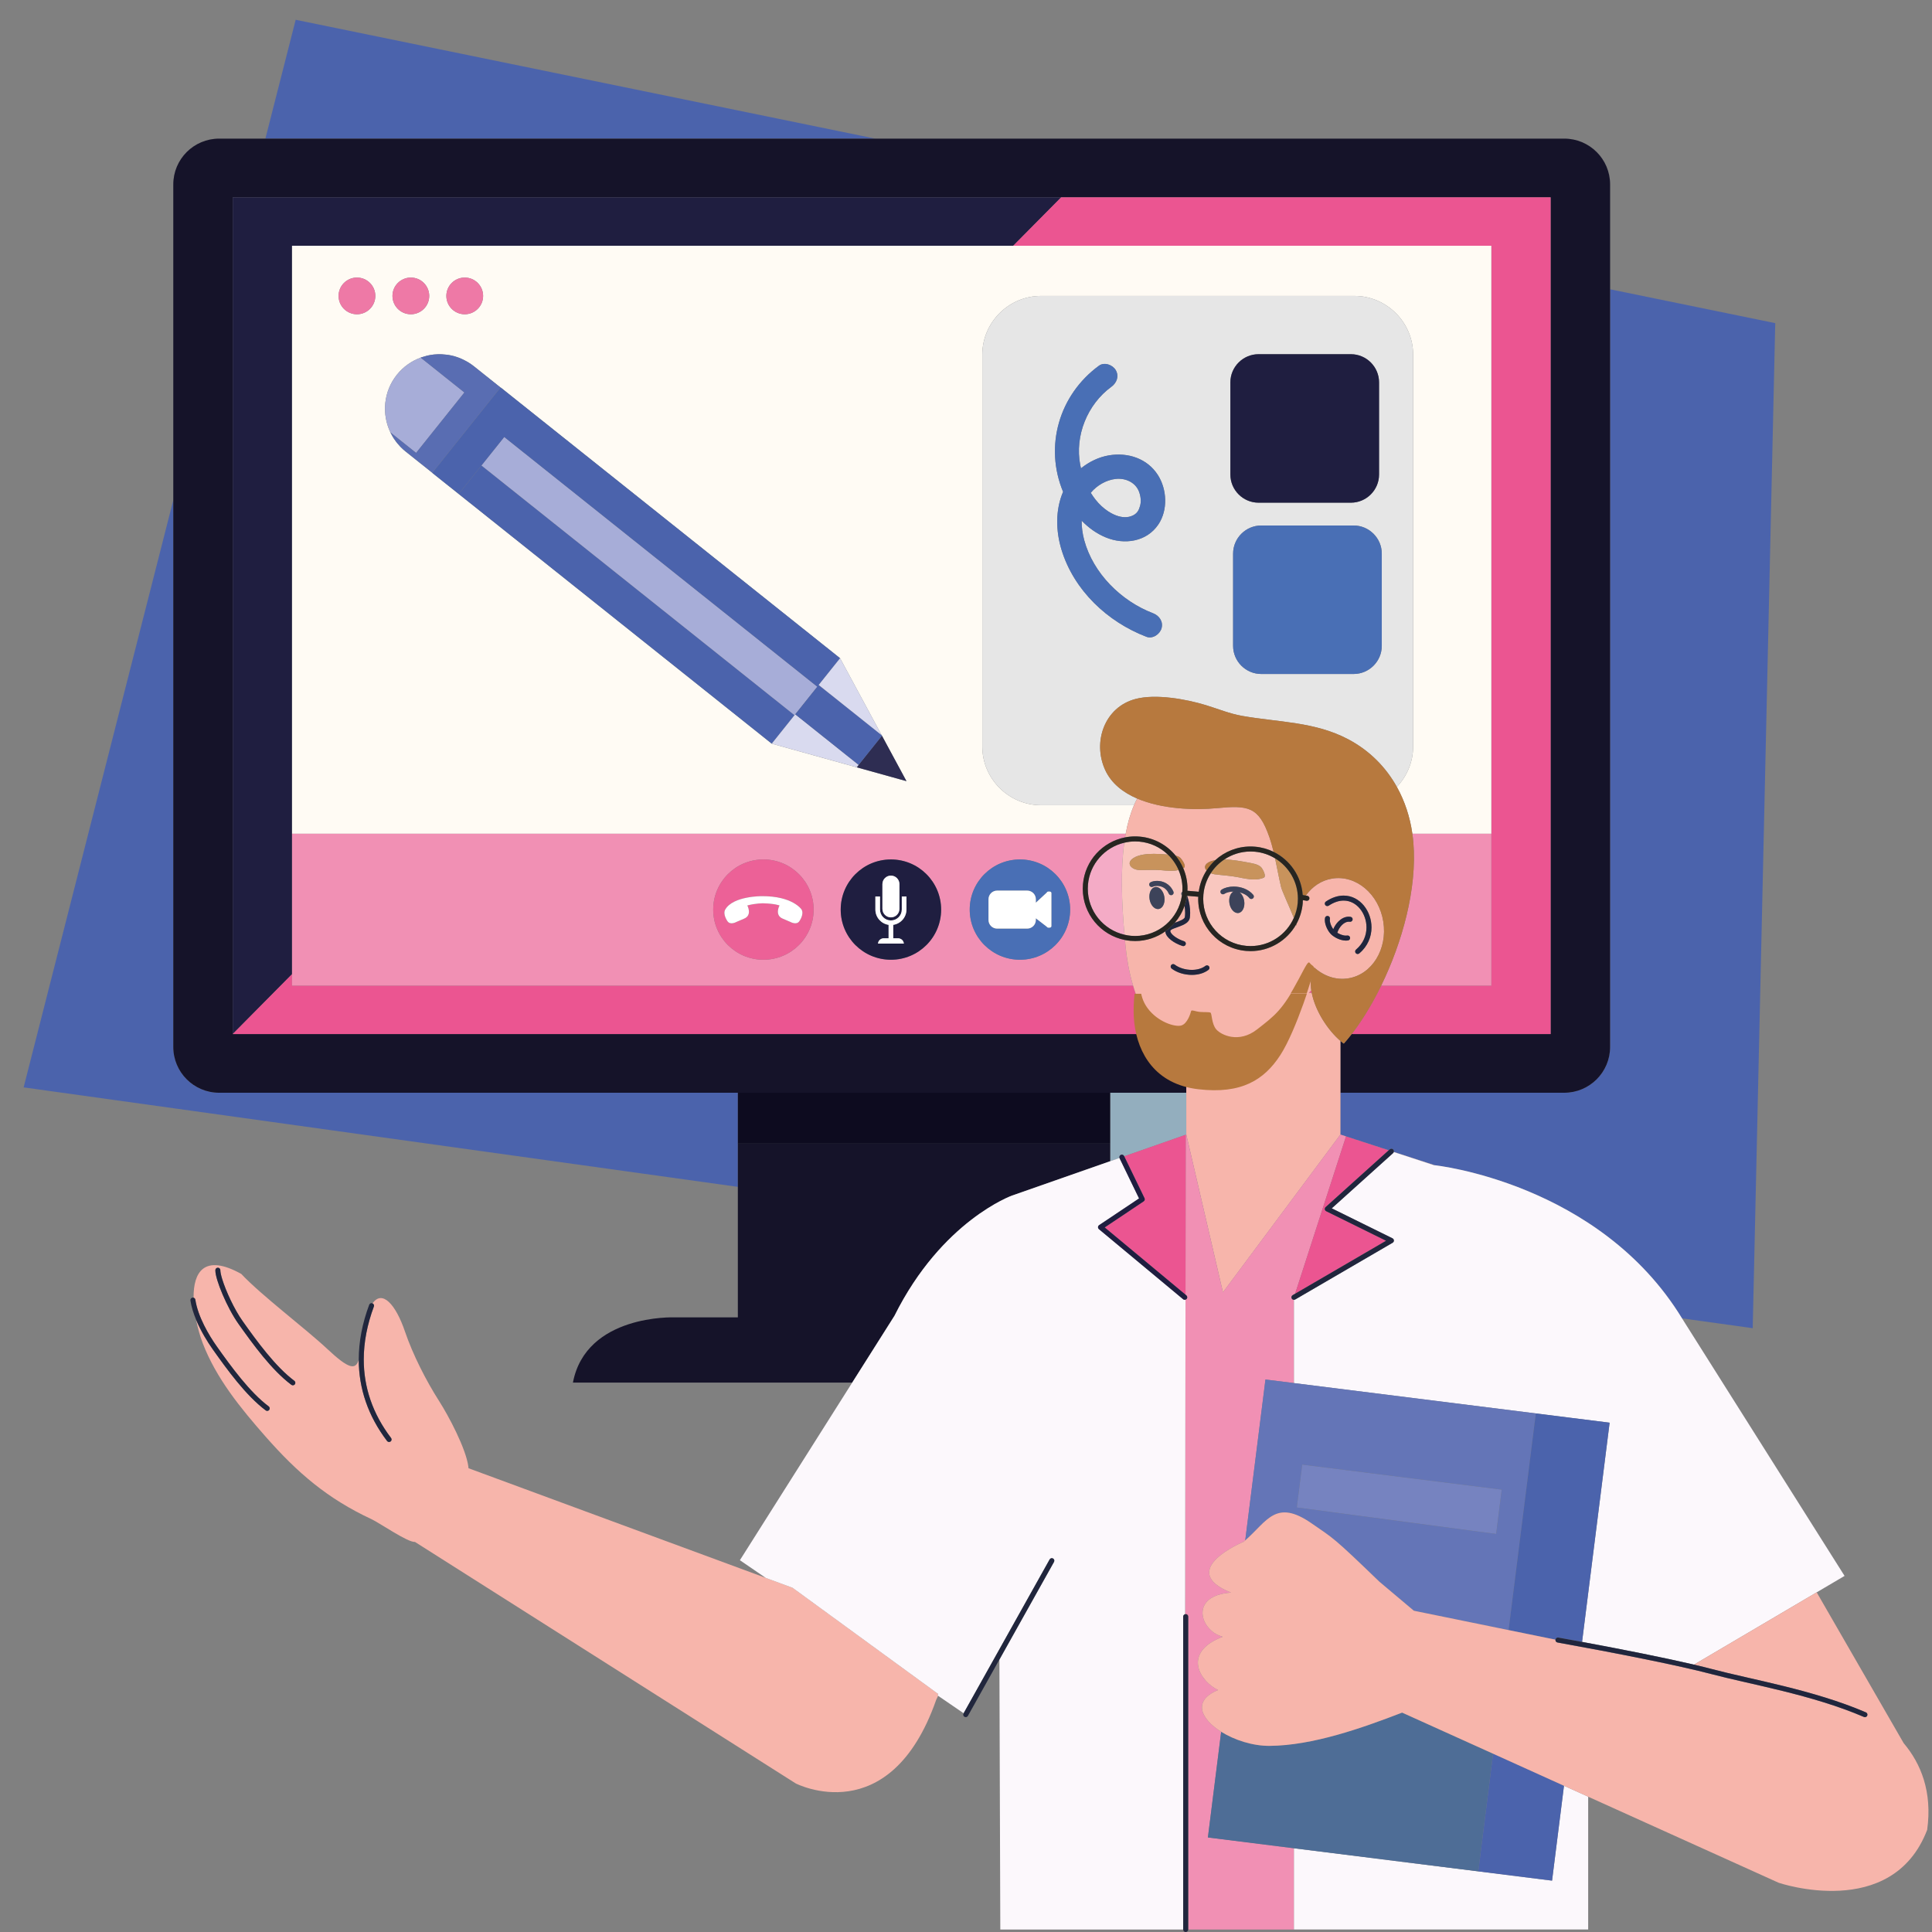 <?xml version="1.0" encoding="utf-8"?>
<!-- Generator: Adobe Illustrator 26.0.1, SVG Export Plug-In . SVG Version: 6.00 Build 0)  -->
<svg version="1.1" id="Capa_1" xmlns="http://www.w3.org/2000/svg" xmlns:xlink="http://www.w3.org/1999/xlink" x="0px" y="0px"
	 viewBox="0 0 1417.32 1417.32" style="enable-background:new 0 0 1417.32 1417.32;" xml:space="preserve">
<rect x="0" y="0" width="1417.32" height="1417.32" fill="#808080" stroke="none"/>
<style type="text/css">
	.st0{fill:#4B63AC;}
	.st1{fill:#93AEBE;}
	.st2{fill:#151329;}
	.st3{fill:#4C4386;}
	.st4{fill:#1F1E40;}
	.st5{fill:#0D0B1F;}
	.st6{fill:#EB5591;}
	.st7{fill:#FFFBF4;}
	.st8{fill:#F190B4;}
	.st9{fill:#EE79A6;}
	.st10{fill:#496FB5;}
	.st11{fill:#FFFFFF;}
	.st12{fill:#EC6197;}
	.st13{fill:#2E2D52;}
	.st14{fill:#00B1C3;}
	.st15{fill:#A7ADD8;}
	.st16{fill:#D9DAEF;}
	.st17{fill:#596DB2;}
	.st18{fill:#E6E6E6;}
	.st19{fill:#F7B5AB;}
	.st20{fill:#E6817A;}
	.st21{fill:#21263D;}
	.st22{fill:#B7793E;}
	.st23{fill:#F9C7BF;}
	.st24{fill:#C8935C;}
	.st25{fill:#3D435A;}
	.st26{fill:#F4ABC6;}
	.st27{fill:#272521;}
	.st28{fill:#FCF8FC;}
	.st29{fill:#4E6D96;}
	.st30{fill:#7683C0;}
	.st31{fill:#6475B7;}
	.st32{clip-path:url(#SVGID_00000127757522865159174250000005325469162816745095_);fill:#B7793E;}
	.st33{clip-path:url(#SVGID_00000049911408534120134890000001600248541850392477_);fill:#B7793E;}
</style>
<path class="st0" d="M1052.39,854.8l-29.93-9.74c0.16-0.59,0.06-1.23-0.37-1.72c-0.68-0.75-1.84-0.81-2.59-0.13l-0.72,0.65
	l-35.48-11.55v-30.68h164.22c18.58,0,33.65-15.04,33.65-33.61V212.22l121.15,24.84l-16.53,737.3l-51.88-7.22
	C1173.07,867.49,1052.39,854.8,1052.39,854.8z"/>
<path class="st1" d="M870.24,801.64v30.68l-45.51,15.94l-0.09-0.19c-0.44-0.91-1.54-1.29-2.45-0.86c-0.85,0.41-1.21,1.38-0.91,2.25
	l-6.85,2.4v-12.87v-37.35H870.24z"/>
<path class="st0" d="M160.77,801.64h380.53v37.35v31.69L17.34,797.7l109.78-430.83v401.16
	C127.12,786.59,142.18,801.64,160.77,801.64z"/>
<polygon class="st0" points="216.91,14.51 642.11,101.69 194.69,101.69 "/>
<path class="st2" d="M1147.52,801.64H983.3V763.6c0.83,0.72,1.67,1.38,2.49,1.98c1.93-2.15,3.87-4.51,5.81-7h0.01h145.92V144.75
	H778.49H170.75v613.83h681.1h0.12c4.93,4.27,10.67,7.59,17.49,9.4c0.26,0.07,0.52,0.12,0.78,0.18v20.8v12.68h-55.81v0H541.29v0
	H160.77c-18.59,0-33.65-15.04-33.65-33.61V366.87V135.3c0-18.56,15.06-33.61,33.65-33.61h33.93h447.42h505.41
	c18.58,0,33.65,15.04,33.65,33.61v76.92v555.81C1181.17,786.59,1166.1,801.64,1147.52,801.64z"/>
<path class="st3" d="M994.97,754.05c-0.31,0.43-0.62,0.87-0.93,1.29C994.35,754.92,994.66,754.48,994.97,754.05z"/>
<path class="st3" d="M1000.36,746.1c-0.31,0.48-0.62,0.95-0.93,1.43C999.74,747.06,1000.05,746.58,1000.36,746.1z"/>
<path class="st3" d="M997.69,750.16c-0.32,0.47-0.64,0.93-0.95,1.39C997.05,751.08,997.37,750.62,997.69,750.16z"/>
<polygon class="st4" points="214.24,180.29 214.24,611.63 214.24,714.65 170.75,758.58 170.75,144.75 778.49,144.75 743.3,180.29 
	"/>
<path class="st3" d="M991.61,758.58h-0.01c0.21-0.26,0.41-0.53,0.61-0.8C992,758.04,991.81,758.32,991.61,758.58z"/>
<path class="st3" d="M831.22,723.04c0.21,0.7,0.42,1.4,0.64,2.09c-0.22-0.7-0.47-1.39-0.68-2.09H831.22z"/>
<path class="st3" d="M846.9,753.53c0.69,0.79,1.39,1.57,2.12,2.31C848.29,755.1,847.59,754.33,846.9,753.53z"/>
<path class="st3" d="M1013.01,723.52c0.08-0.16,0.15-0.32,0.23-0.48h0.01C1013.17,723.2,1013.09,723.36,1013.01,723.52z"/>
<path class="st3" d="M836.28,736.66c-0.6-1.32-1.18-2.63-1.72-3.98C835.1,734.03,835.68,735.35,836.28,736.66z"/>
<path class="st3" d="M1003,741.88c-0.29,0.47-0.58,0.94-0.87,1.41C1002.42,742.82,1002.71,742.35,1003,741.88z"/>
<path class="st3" d="M839.33,742.74c-0.89-1.6-1.74-3.23-2.53-4.9C837.59,739.51,838.43,741.14,839.33,742.74z"/>
<path class="st3" d="M833.79,730.66c-0.41-1.09-0.82-2.17-1.19-3.27C832.97,728.49,833.38,729.57,833.79,730.66z"/>
<path class="st3" d="M842.21,747.42c-0.69-1.03-1.34-2.11-1.98-3.19C840.87,745.31,841.51,746.39,842.21,747.42z"/>
<path class="st3" d="M851.98,758.58h-0.12c-0.41-0.35-0.77-0.76-1.16-1.13C851.1,757.84,851.55,758.21,851.98,758.58z"/>
<path class="st3" d="M1005.6,737.49c-0.24,0.43-0.5,0.84-0.74,1.26C1005.1,738.32,1005.35,737.91,1005.6,737.49z"/>
<path class="st3" d="M845.43,751.81c-0.69-0.86-1.34-1.75-1.98-2.65C844.09,750.06,844.74,750.95,845.43,751.81z"/>
<path class="st3" d="M1011.36,726.8c-0.25,0.5-0.5,1-0.76,1.5C1010.86,727.8,1011.11,727.3,1011.36,726.8z"/>
<path class="st3" d="M961.94,726.56c-0.06,0.06-0.12,0.12-0.18,0.18c0.06-0.06,0.13-0.13,0.19-0.2c0.01,0.06,0.01,0.12,0.02,0.18
	C961.96,726.67,961.95,726.62,961.94,726.56z"/>
<path class="st2" d="M541.29,838.98h273.14v12.87l-71.97,25.21c0,0-51.46,18.36-86.26,88.18l-31.01,49.04H420.3
	c9.58-50.26,74.27-47.86,74.27-47.86h46.72v-95.74V838.98z"/>
<polygon class="st5" points="541.29,801.63 814.43,801.63 814.43,801.64 814.43,838.98 541.29,838.98 541.29,801.64 "/>
<path class="st6" d="M994.04,755.34c0.31-0.42,0.62-0.86,0.93-1.29c0.59-0.83,1.18-1.66,1.77-2.51c0.32-0.46,0.63-0.92,0.95-1.39
	c0.58-0.86,1.16-1.74,1.74-2.62c0.31-0.48,0.62-0.95,0.93-1.43c0.59-0.92,1.18-1.86,1.76-2.81c0.29-0.47,0.58-0.94,0.87-1.41
	c0.62-1.03,1.24-2.08,1.86-3.13c0.24-0.42,0.5-0.83,0.74-1.26c1.71-2.97,3.38-6.03,5.01-9.19c0.26-0.49,0.51-1,0.76-1.5
	c0.55-1.09,1.1-2.18,1.65-3.28c0.08-0.16,0.16-0.32,0.24-0.48h80.79V611.63V180.29H743.3l35.19-35.54h359.04v613.83H991.61
	c0.2-0.26,0.4-0.53,0.6-0.8C992.81,756.98,993.43,756.17,994.04,755.34z"/>
<path class="st6" d="M961.97,726.72c0.08,0.55,0.21,1.11,0.32,1.66h-2.16c0.54-0.55,1.09-1.1,1.63-1.64
	c0.06-0.06,0.12-0.12,0.18-0.18C961.95,726.62,961.96,726.67,961.97,726.72z"/>
<path class="st6" d="M214.24,723.04h616.95c0.21,0.7,0.45,1.39,0.68,2.09c0.24,0.76,0.47,1.51,0.73,2.26
	c0.37,1.1,0.78,2.18,1.19,3.27c0.26,0.67,0.49,1.35,0.77,2.03c0.54,1.35,1.13,2.66,1.72,3.98c0.18,0.39,0.33,0.79,0.51,1.17
	c0.79,1.67,1.64,3.31,2.53,4.9c0.28,0.51,0.61,0.99,0.9,1.49c0.64,1.08,1.29,2.16,1.98,3.19c0.4,0.6,0.83,1.16,1.24,1.74
	c0.64,0.9,1.29,1.79,1.98,2.65c0.47,0.59,0.98,1.15,1.47,1.72c0.69,0.79,1.39,1.57,2.12,2.31c0.54,0.55,1.1,1.08,1.66,1.6
	c0.39,0.37,0.76,0.77,1.16,1.13h-681.1l43.49-43.92V723.04z"/>
<polygon class="st7" points="369.91,320.57 369.91,320.57 353.2,341.46 "/>
<path class="st7" d="M1036.67,260.16c0-23.69-19.41-43.07-43.13-43.07H763.75c-23.72,0-43.13,19.38-43.13,43.07v287.48
	c0,23.69,19.41,43.08,43.13,43.08h68.15c-2.71,6.28-4.7,13.3-6.1,20.92H214.24V180.29H743.3h350.74v431.34h-57.93
	c-1.75-12.34-5.57-23.96-11.38-34.38c7.37-7.73,11.94-18.16,11.94-29.61V260.16z M261.86,203.62c-7.44,0-13.48,6.03-13.48,13.46
	c0,7.44,6.04,13.46,13.48,13.46c7.44,0,13.48-6.03,13.48-13.46C275.34,209.65,269.31,203.62,261.86,203.62z M301.4,203.62
	c-7.44,0-13.48,6.03-13.48,13.46c0,7.44,6.03,13.46,13.48,13.46c7.44,0,13.48-6.03,13.48-13.46
	C314.87,209.65,308.84,203.62,301.4,203.62z M340.93,203.62c-7.44,0-13.48,6.03-13.48,13.46c0,7.44,6.03,13.46,13.48,13.46
	c7.45,0,13.48-6.03,13.48-13.46C354.41,209.65,348.37,203.62,340.93,203.62z M646.99,539.72L646.99,539.72l-0.21-0.38l0,0
	l-30.49-56.46l-229.68-183.2L367.2,284.2l-0.05,0.06l-19.65-15.67c-1.29-1.03-2.63-1.93-4-2.77c-0.41-0.26-0.83-0.48-1.26-0.72
	c-1-0.57-2.02-1.1-3.06-1.57c-0.44-0.21-0.89-0.41-1.34-0.6c-1.27-0.53-2.56-0.99-3.87-1.38c-0.17-0.06-0.35-0.13-0.53-0.18
	c-1.49-0.42-2.99-0.73-4.5-0.98c-0.43-0.07-0.86-0.11-1.29-0.17c-1.13-0.14-2.25-0.24-3.38-0.29c-0.47-0.02-0.95-0.04-1.42-0.05
	c-1.27-0.01-2.53,0.04-3.8,0.15c-0.26,0.02-0.53,0.02-0.79,0.05c-1.52,0.16-3.02,0.42-4.51,0.75c-0.38,0.08-0.75,0.2-1.12,0.29
	c-1.13,0.28-2.24,0.62-3.35,0.99c-0.23,0.08-0.48,0.13-0.72,0.22l0.04,0.04c-6.63,2.43-12.71,6.61-17.44,12.53
	c-9.93,12.43-11.22,28.92-4.75,42.36l-0.08-0.07c0.12,0.25,0.28,0.49,0.41,0.74c0.39,0.76,0.8,1.51,1.24,2.25
	c0.28,0.47,0.56,0.95,0.86,1.41c0.48,0.74,0.99,1.46,1.52,2.17c0.32,0.43,0.63,0.86,0.97,1.28c0.61,0.76,1.27,1.48,1.94,2.19
	c0.32,0.33,0.61,0.68,0.93,1.01c1.03,1.02,2.11,2,3.27,2.93l19.65,15.67l25.01-31.28l-25.05,31.34l19.41,15.48l229.68,183.19
	l62.29,17.33l0,0l36.51,10.16L646.99,539.72z"/>
<polygon class="st7" points="353.2,341.46 336.5,362.35 353.2,341.46 "/>
<path class="st8" d="M214.24,723.04v-8.38V611.63H825.8c-0.16,0.89-0.33,1.78-0.48,2.68c-16.37,3.2-29.33,16.88-30.86,34.3
	c-0.1,1.13-0.15,2.26-0.15,3.38c0,18.3,13.04,34.04,30.94,37.58c0.13,1.41,0.26,2.82,0.4,4.23c0.87,8.89,2.57,19.17,5.57,29.23
	h-0.03H214.24z M560.05,630.5c-20.34,0-36.83,16.47-36.83,36.79c0,20.31,16.49,36.78,36.83,36.78c20.34,0,36.83-16.47,36.83-36.78
	C596.88,646.97,580.39,630.5,560.05,630.5z M653.58,630.5c-20.34,0-36.83,16.47-36.83,36.79c0,20.31,16.49,36.78,36.83,36.78
	c20.34,0,36.83-16.47,36.83-36.78C690.41,646.97,673.92,630.5,653.58,630.5z M748.23,630.5c-20.34,0-36.83,16.47-36.83,36.79
	c0,20.31,16.49,36.78,36.83,36.78c20.34,0,36.84-16.47,36.84-36.78C785.07,646.97,768.57,630.5,748.23,630.5z"/>
<path class="st8" d="M1094.04,723.04h-80.79h-0.01c15.43-31.66,26.41-70.99,23.61-104.95c-0.18-2.17-0.43-4.32-0.74-6.45h57.93
	V723.04z"/>
<path class="st9" d="M340.93,230.55c-7.44,0-13.48-6.03-13.48-13.46c0-7.43,6.03-13.46,13.48-13.46c7.45,0,13.48,6.03,13.48,13.46
	C354.41,224.52,348.37,230.55,340.93,230.55z"/>
<path class="st9" d="M301.4,230.55c-7.44,0-13.48-6.03-13.48-13.46c0-7.43,6.03-13.46,13.48-13.46c7.44,0,13.48,6.03,13.48,13.46
	C314.87,224.52,308.84,230.55,301.4,230.55z"/>
<path class="st9" d="M261.86,230.55c-7.44,0-13.48-6.03-13.48-13.46c0-7.43,6.04-13.46,13.48-13.46c7.44,0,13.48,6.03,13.48,13.46
	C275.34,224.52,269.31,230.55,261.86,230.55z"/>
<g>
	<path class="st10" d="M748.23,704.07c20.34,0,36.83-16.47,36.83-36.78c0-20.32-16.49-36.79-36.83-36.79
		c-20.34,0-36.84,16.47-36.84,36.79C711.4,687.6,727.89,704.07,748.23,704.07z M725.15,659.69c0-3.5,2.84-6.35,6.36-6.35h22.03
		c3.51,0,6.36,2.85,6.36,6.35v2.52l7.98-7.39c0.17-0.45,0.66-0.78,1.26-0.78h0.83c0.74,0,1.34,0.49,1.34,1.11v24.27
		c0,0.62-0.6,1.12-1.34,1.12h-0.83c-0.56,0-1.04-0.28-1.24-0.68l-8.01-6.17v1.21c0,3.5-2.85,6.35-6.36,6.35h-22.03
		c-3.52,0-6.36-2.85-6.36-6.35V659.69z"/>
	<path class="st11" d="M731.51,681.24h22.03c3.51,0,6.36-2.85,6.36-6.35v-1.21l8.01,6.17c0.2,0.4,0.68,0.68,1.24,0.68h0.83
		c0.74,0,1.34-0.5,1.34-1.12v-24.27c0-0.62-0.6-1.11-1.34-1.11h-0.83c-0.61,0-1.09,0.33-1.26,0.78l-7.98,7.39v-2.52
		c0-3.5-2.85-6.35-6.36-6.35h-22.03c-3.52,0-6.36,2.85-6.36,6.35v15.2C725.15,678.39,727.99,681.24,731.51,681.24z"/>
</g>
<path class="st4" d="M653.58,704.07c-20.34,0-36.83-16.47-36.83-36.78c0-20.32,16.49-36.79,36.83-36.79
	c20.34,0,36.83,16.47,36.83,36.79C690.41,687.6,673.92,704.07,653.58,704.07z M659.83,648.59c0-3.44-2.8-6.24-6.25-6.24
	c-3.45,0-6.24,2.8-6.24,6.24v18.15c0,3.45,2.8,6.24,6.24,6.24c3.45,0,6.25-2.79,6.25-6.24V648.59z M664.98,657.67h-3.41v9.59
	c0,4.4-3.58,7.98-7.99,7.98c-4.41,0-7.99-3.58-7.99-7.98v-9.59h-3.4v9.59c0,5.69,4.22,10.39,9.69,11.22v9.85h-3.91
	c0,0-3.44,0.23-3.89,3.89h19.02c-0.46-3.66-3.9-3.89-3.9-3.89h-3.91v-9.85c5.47-0.83,9.7-5.52,9.7-11.22V657.67z"/>
<path class="st11" d="M653.58,672.98c-3.45,0-6.24-2.79-6.24-6.24v-18.15c0-3.44,2.8-6.24,6.24-6.24c3.45,0,6.25,2.8,6.25,6.24
	v18.15C659.83,670.19,657.03,672.98,653.58,672.98z"/>
<path class="st11" d="M655.28,678.48v9.85h3.91c0,0,3.44,0.23,3.9,3.89h-19.02c0.45-3.66,3.89-3.89,3.89-3.89h3.91v-9.85
	c-5.48-0.83-9.69-5.53-9.69-11.22v-9.59h3.4v9.59c0,4.4,3.58,7.98,7.99,7.98c4.41,0,7.99-3.58,7.99-7.98v-9.59h3.41v9.59
	C664.98,672.96,660.75,677.64,655.28,678.48z"/>
<path class="st12" d="M560.05,704.07c-20.34,0-36.83-16.47-36.83-36.78c0-20.32,16.49-36.79,36.83-36.79
	c20.34,0,36.83,16.47,36.83,36.79C596.88,687.6,580.39,704.07,560.05,704.07z M587.97,667.11c0,0-6.55-9.83-29.03-9.68
	c0,0-20.99-0.23-26.81,9.68c-2.18,3.47,1.49,8.6,1.49,8.6c2.08,3.27,6.73,0.59,6.73,0.59l5.54-2.37c6.23-2.57,2.37-9.68,2.37-9.68
	c6.38-1.72,11.73-1.58,11.73-1.58c8.4,0.2,11.87,1.58,11.87,1.58s-3.86,7.12,2.37,9.68l5.54,2.37c0,0,4.65,2.68,6.72-0.59
	C586.48,675.71,590.14,670.58,587.97,667.11z"/>
<path class="st11" d="M579.76,676.3l-5.54-2.37c-6.23-2.57-2.37-9.68-2.37-9.68s-3.46-1.38-11.87-1.58c0,0-5.34-0.14-11.73,1.58
	c0,0,3.86,7.12-2.37,9.68l-5.54,2.37c0,0-4.65,2.68-6.73-0.59c0,0-3.66-5.13-1.49-8.6c5.81-9.9,26.81-9.68,26.81-9.68
	c22.48-0.15,29.03,9.68,29.03,9.68c2.18,3.47-1.49,8.6-1.49,8.6C584.4,678.97,579.76,676.3,579.76,676.3z"/>
<polygon class="st13" points="628.47,562.87 629.88,561.11 646.99,539.72 646.99,539.72 664.98,573.03 628.47,562.88 "/>
<path class="st14" d="M288.86,321.57c0.48,0.74,0.99,1.46,1.52,2.17C289.85,323.03,289.33,322.31,288.86,321.57z"/>
<path class="st14" d="M286.76,317.91c0.39,0.76,0.8,1.51,1.24,2.25C287.56,319.42,287.15,318.68,286.76,317.91z"/>
<path class="st14" d="M318.28,260.07c-1.52,0.16-3.02,0.42-4.51,0.75C315.26,260.49,316.77,260.23,318.28,260.07z"/>
<path class="st14" d="M312.65,261.11c-1.13,0.28-2.24,0.62-3.35,0.99C310.41,261.73,311.52,261.4,312.65,261.11z"/>
<path class="st14" d="M347.51,268.59c-1.29-1.03-2.63-1.93-4-2.77C344.89,266.66,346.22,267.56,347.51,268.59z"/>
<path class="st14" d="M322.87,259.87c-1.27-0.01-2.53,0.04-3.8,0.15C320.34,259.91,321.6,259.86,322.87,259.87z"/>
<path class="st14" d="M333.46,261.36c-1.49-0.42-2.99-0.73-4.5-0.98C330.47,260.63,331.97,260.94,333.46,261.36z"/>
<path class="st14" d="M342.26,265.1c-1-0.57-2.02-1.1-3.06-1.57C340.24,264,341.26,264.52,342.26,265.1z"/>
<path class="st14" d="M337.86,262.92c-1.27-0.53-2.56-0.99-3.87-1.38C335.3,261.93,336.59,262.39,337.86,262.92z"/>
<path class="st14" d="M327.67,260.21c-1.12-0.14-2.25-0.24-3.38-0.29C325.42,259.97,326.54,260.07,327.67,260.21z"/>
<path class="st14" d="M291.35,325.02c0.61,0.76,1.27,1.48,1.94,2.19C292.62,326.49,291.96,325.78,291.35,325.02z"/>
<path class="st14" d="M294.23,328.22c1.03,1.02,2.11,2,3.27,2.93C296.33,330.22,295.25,329.24,294.23,328.22z"/>
<g>
	<polygon class="st0" points="582.88,524.66 566.18,545.55 336.5,362.35 353.2,341.46 	"/>
	<g>
		<polygon class="st15" points="353.2,341.46 369.91,320.57 599.58,503.77 583.39,524.02 583.39,524.02 582.88,524.66 		"/>
		<polygon class="st16" points="583.39,524.02 629.88,561.11 628.47,562.87 566.18,545.55 582.88,524.66 		"/>
		<polygon class="st0" points="583.39,524.02 583.39,524.02 599.58,503.77 369.91,320.57 369.91,320.57 353.2,341.46 353.2,341.46 
			336.5,362.35 317.09,346.87 342.15,315.54 367.16,284.26 367.16,284.26 367.2,284.2 386.61,299.68 616.29,482.88 600.6,502.5 
			646.78,539.33 646.99,539.72 629.88,561.11 		"/>
		<polygon class="st16" points="616.29,482.88 646.78,539.34 646.78,539.33 600.6,502.5 		"/>
		<path class="st15" d="M305.25,332.25l-18.81-15.01c-6.47-13.43-5.19-29.93,4.75-42.36c4.73-5.92,10.81-10.09,17.44-12.53
			l32.06,25.57L305.25,332.25z"/>
		<path class="st17" d="M367.16,284.26l-25.01,31.28l-25.01,31.28l-19.65-15.67c-1.16-0.92-2.24-1.91-3.27-2.93
			c-0.33-0.33-0.62-0.68-0.93-1.01c-0.67-0.72-1.33-1.43-1.94-2.19c-0.34-0.41-0.64-0.85-0.97-1.28c-0.53-0.71-1.05-1.43-1.52-2.17
			c-0.3-0.46-0.58-0.94-0.86-1.41c-0.43-0.74-0.85-1.49-1.24-2.25c-0.13-0.25-0.28-0.49-0.41-0.74l0.08,0.07l18.81,15.01
			l35.43-44.32l-32.06-25.57l-0.04-0.04c0.24-0.09,0.49-0.13,0.72-0.22c1.1-0.38,2.22-0.71,3.35-0.99c0.37-0.1,0.74-0.21,1.12-0.29
			c1.49-0.33,3-0.59,4.51-0.75c0.26-0.03,0.53-0.03,0.79-0.05c1.26-0.11,2.53-0.16,3.8-0.15c0.47,0.01,0.95,0.03,1.42,0.05
			c1.13,0.05,2.26,0.15,3.38,0.29c0.43,0.06,0.86,0.1,1.29,0.17c1.51,0.24,3.01,0.56,4.5,0.98c0.18,0.05,0.35,0.12,0.53,0.18
			c1.31,0.39,2.6,0.85,3.87,1.38c0.45,0.19,0.89,0.4,1.34,0.6c1.04,0.48,2.06,1,3.06,1.57c0.42,0.24,0.84,0.46,1.26,0.72
			c1.37,0.84,2.71,1.75,4,2.77L367.16,284.26L367.16,284.26z"/>
	</g>
</g>
<path class="st18" d="M818.35,351.36c7.45-0.84,14.63,2.59,17.18,9.2c1.35,3.5,1.71,7.26,0.89,10.32c-0.89,3.34-2.06,5.63-5.22,7.21
	c-7.8,3.91-17.47-1.48-23.27-6.92c-3.02-2.83-5.58-6.11-7.74-9.65C804.72,356.01,811.6,352.11,818.35,351.36z"/>
<path class="st18" d="M763.75,590.71c-23.72,0-43.13-19.39-43.13-43.08V260.16c0-23.69,19.41-43.07,43.13-43.07h229.79
	c23.72,0,43.13,19.38,43.13,43.07v287.48c0,11.46-4.56,21.88-11.94,29.61c-8.05-14.45-19.93-26.57-35.56-34.87
	c-24.51-13.01-51.12-12.49-77.76-17.18c-9.55-1.68-17.73-5.16-26.89-7.95c-14.51-4.41-36.59-8.38-51.42-4.51
	c-22.85,5.94-31.76,31.56-22.35,52.11c4.51,9.85,13.13,16.53,23.47,20.96c-0.83,1.57-1.6,3.22-2.33,4.9H763.75z M904.61,473.8
	c0,11.35,9.29,20.63,20.66,20.63h67.75c11.36,0,20.66-9.28,20.66-20.63v-67.67c0-11.35-9.3-20.63-20.66-20.63h-67.75
	c-11.36,0-20.66,9.28-20.66,20.63V473.8z M902.61,348.14c0,11.35,9.3,20.63,20.66,20.63h67.75c11.36,0,20.66-9.29,20.66-20.63
	v-67.67c0-11.35-9.29-20.63-20.66-20.63h-67.75c-11.36,0-20.66,9.29-20.66,20.63V348.14z M841.07,467.17
	c4.56,1.74,9.86-1.94,11.05-6.27c1.38-5-1.75-9.31-6.28-11.04c-23.34-8.92-43.83-29.19-50.44-53.58c-1.25-4.59-1.94-9.48-1.89-14.32
	c4.98,5.16,10.84,9.43,17.6,12.24c13.59,5.65,30.01,3.38,38.66-9.44c7.12-10.56,6.39-25.81-0.38-36.35
	c-7.78-12.11-21.94-16.66-35.74-14.38c-7.45,1.23-14.62,4.68-20.62,9.52c-0.19-0.8-0.39-1.59-0.54-2.39
	c-4.18-21.43,5.2-44.53,22.8-57.39c3.93-2.87,5.89-7.73,3.22-12.28c-2.27-3.88-8.37-6.08-12.29-3.22
	c-29.22,21.35-40.23,59.07-26.33,92.52c-5.72,13.28-5.35,28.72-1.19,42.4C787.76,433.01,812.39,456.21,841.07,467.17z"/>
<polygon class="st19" points="1018.72,843.91 983.3,832.32 1018.78,843.86 "/>
<path class="st19" d="M1022.47,845.06l29.93,9.74c-0.03,0.03-0.06,0.08-0.1,0.11l-29.85-9.78
	C1022.46,845.11,1022.46,845.09,1022.47,845.06z"/>
<path class="st19" d="M870.24,788.96c15.63,0,46.33-11.01,71.71-36.66l2.84-9.32c-20.78,18.32-45.07,32.61-74.55,25.18
	c-0.26-0.06-0.52-0.11-0.78-0.18c-6.82-1.81-12.56-5.13-17.49-9.4c-0.43-0.37-0.87-0.74-1.29-1.13c-0.57-0.52-1.12-1.05-1.66-1.6
	c-0.73-0.74-1.44-1.52-2.12-2.31c-0.5-0.57-1-1.13-1.47-1.72c-0.69-0.86-1.34-1.75-1.98-2.65c-0.42-0.58-0.85-1.15-1.24-1.74
	c-0.69-1.03-1.34-2.11-1.98-3.19c-0.3-0.5-0.62-0.98-0.9-1.49c-0.89-1.6-1.74-3.23-2.53-4.9c-0.18-0.39-0.34-0.78-0.51-1.17
	c-0.6-1.32-1.18-2.63-1.72-3.98c-0.27-0.67-0.51-1.35-0.77-2.03c-0.41-1.09-0.82-2.17-1.19-3.27c-0.26-0.75-0.49-1.5-0.73-2.26
	c-0.22-0.69-0.43-1.39-0.64-2.09c-3-10.07-4.7-20.34-5.57-29.23c-0.14-1.42-0.26-2.82-0.4-4.23c1.36,0.27,2.73,0.48,4.14,0.6
	c1.13,0.1,2.27,0.15,3.39,0.15c8.17,0,15.81-2.62,22.11-7.07c0.06,1.23,0.52,2.33,1.21,3.34c0.73,1.06,1.71,2.03,2.86,2.95
	c2.3,1.83,5.31,3.41,8.57,4.45c0.97,0.31,2-0.22,2.31-1.19c0.31-0.97-0.22-2-1.19-2.3c-4.27-1.33-8.17-3.96-9.52-5.99
	c-0.46-0.66-0.61-1.19-0.6-1.46l0.12-0.44c0.1-0.16,0.3-0.37,0.7-0.63c0.93-0.58,2.91-1.28,4.98-2.01c2.08-0.76,4.29-1.58,6.04-2.89
	c1.15-0.86,2.21-2.07,2.47-3.72c0.16-1.07,0.26-2.36,0.26-3.81c0-3.38-0.6-7.75-2.18-12.41l8.16,0.71
	c-0.02,0.52-0.07,1.04-0.07,1.55c0,19.69,15.07,36.42,35.06,38.17c1.13,0.1,2.27,0.15,3.39,0.15c14.14,0,26.73-7.77,33.38-19.53
	c0.12,0.43,0.2,0.81,0.25,1.14c0-0.55,0.02-1.1,0.04-1.65c2.45-4.5,4.07-9.55,4.54-14.98l0,0c0.07-0.74,0.08-1.47,0.1-2.2
	c0.03-0.06,0.06-0.11,0.09-0.17l2.59,0.45c1,0.17,1.95-0.49,2.13-1.5c0.17-1-0.5-1.95-1.5-2.12l-1.11-0.2
	c4.66-6.57,11.4-11.21,19.41-12.48c17.44-2.77,34.19,11.38,37.41,31.6c3.22,20.22-8.32,38.86-25.76,41.63
	c-9.13,1.45-18.05-1.77-24.95-8.03c-0.33,0.99-0.65,1.97-1.04,3.02c-1.56,4.24-1.79,8.96-1.08,13.82c-0.06,0.07-0.13,0.13-0.19,0.2
	c-0.54,0.55-1.09,1.1-1.63,1.64h2.16c2.58,13.36,11.92,27.45,21.01,35.22v38.04v30.68l-86.17,115.73l-26.89-115.73v-30.68V788.96z
	 M886.9,708.89c-0.62-0.8-1.78-0.95-2.58-0.33c-2.52,1.97-6.18,2.96-10,2.95c-4.64,0.01-9.47-1.47-12.56-3.87
	c-0.8-0.62-1.96-0.47-2.57,0.33c-0.62,0.81-0.47,1.96,0.33,2.58c3.95,3.01,9.42,4.61,14.8,4.63c4.43-0.01,8.85-1.1,12.25-3.72
	C887.37,710.85,887.52,709.69,886.9,708.89z M951.11,680.31C951.11,680.3,951.11,680.3,951.11,680.31c0-0.03,0-0.05,0-0.06
	C951.11,680.26,951.12,680.29,951.11,680.31z M994.57,699.21c0.66,0.77,1.81,0.87,2.59,0.22c6.27-5.26,8.99-12.33,8.98-19.08
	c-0.01-5.97-2.08-11.73-5.66-16.08c-3.57-4.34-8.75-7.27-14.78-7.27c-4.11-0.01-8.53,1.36-13,4.35c-0.84,0.56-1.07,1.71-0.51,2.55
	c0.56,0.84,1.71,1.07,2.55,0.5c3.98-2.66,7.67-3.73,10.96-3.73c4.8,0.01,8.92,2.29,11.94,5.93c3.01,3.64,4.82,8.63,4.82,13.74
	c-0.01,5.8-2.27,11.7-7.68,16.27C994.01,697.27,993.91,698.43,994.57,699.21z M987.41,690.04c0.5,0,1-0.03,1.5-0.11
	c1-0.15,1.69-1.1,1.53-2.09c-0.15-1-1.09-1.69-2.1-1.53c-0.3,0.04-0.61,0.07-0.93,0.07c-1.98,0.04-4.5-0.96-6.35-2.08
	c0-0.01,0.01-0.03,0.02-0.04c0.55-1.94,1.79-4.08,3.35-5.63c1.57-1.57,3.37-2.49,5.02-2.48l0.73,0.06c1,0.16,1.94-0.52,2.11-1.52
	c0.16-1-0.52-1.94-1.53-2.1c-0.44-0.07-0.88-0.11-1.32-0.11c-2.99,0.01-5.6,1.54-7.62,3.56c-1.61,1.62-2.87,3.59-3.71,5.63
	c-0.5-0.68-0.98-1.48-1.38-2.34c-0.72-1.52-1.17-3.2-1.16-4.42l0.07-0.81c0.19-0.99-0.47-1.96-1.46-2.14
	c-1-0.19-1.96,0.47-2.15,1.46c-0.09,0.49-0.13,0.99-0.13,1.49c0.01,2.02,0.62,4.09,1.51,5.98c0.9,1.9,2.06,3.61,3.41,4.84
	C979.14,687.75,983.2,689.98,987.41,690.04z"/>
<path class="st20" d="M944.79,742.98l-2.84,9.32c-25.38,25.65-56.07,36.66-71.71,36.66v-20.8
	C899.72,775.59,924.02,761.3,944.79,742.98z"/>
<path class="st19" d="M869.21,672.8c-0.05,0.26-0.18,0.55-0.58,0.95c-0.39,0.39-1.04,0.82-1.83,1.22c-1.39,0.72-3.22,1.36-4.99,2
	c3.12-3.61,5.57-7.82,7.18-12.46c0.29,1.85,0.44,3.58,0.44,5.04C869.43,670.84,869.34,671.95,869.21,672.8z"/>
<path class="st19" d="M917.38,620.99c-9.84,0-18.95,3.75-25.82,10c-1.23,0.23-2.41,0.52-3.49,0.94c-4.69,1.84-4.87,4.59-2.93,6.66
	c-2.96,4.59-4.96,9.87-5.73,15.6l-8.33-0.73c0.02-0.51,0.07-1.04,0.07-1.55c0-5.31-1.13-10.39-3.13-15.04
	c0.17-0.09,0.35-0.16,0.52-0.26c2.08-1.3-1.82-6.62-2.81-7.45c-0.94-0.78-2.11-1.21-3.32-1.52c-6.33-7.7-15.6-12.97-26.31-13.91
	c-1.14-0.1-2.27-0.15-3.4-0.15c-2.51,0-4.97,0.25-7.36,0.72c0.15-0.9,0.31-1.79,0.48-2.68c1.4-7.62,3.39-14.64,6.1-20.92
	c0.73-1.68,1.49-3.33,2.33-4.9c18.32,7.86,42.11,8.61,58.44,7.05c22.87-2.2,30.69-1.22,38.46,21.05c1.28,3.66,2.29,7.32,3.18,11
	c-4.13-2.02-8.68-3.34-13.54-3.77C919.63,621.03,918.5,620.99,917.38,620.99z"/>
<path class="st21" d="M861.81,676.97c1.76-0.64,3.59-1.27,4.99-2c0.8-0.4,1.44-0.83,1.83-1.22c0.4-0.4,0.53-0.69,0.58-0.95
	c0.13-0.85,0.22-1.96,0.22-3.25c0-1.47-0.15-3.2-0.44-5.04c0.82-2.36,1.41-4.83,1.76-7.39l0.17,0.02c1.58,4.66,2.18,9.03,2.18,12.41
	c0,1.45-0.1,2.74-0.26,3.81c-0.26,1.66-1.32,2.86-2.47,3.72c-1.76,1.3-3.96,2.12-6.04,2.89c-2.07,0.73-4.04,1.42-4.98,2.01
	c-0.4,0.25-0.6,0.47-0.7,0.63l-0.12,0.44c-0.01,0.27,0.14,0.8,0.6,1.46c1.35,2.03,5.25,4.66,9.52,5.99c0.97,0.31,1.5,1.34,1.19,2.3
	c-0.31,0.97-1.35,1.5-2.31,1.19c-3.26-1.04-6.27-2.63-8.57-4.45c-1.15-0.91-2.12-1.89-2.86-2.95c-0.68-1-1.15-2.11-1.21-3.34
	C857.44,681.44,859.77,679.34,861.81,676.97z"/>
<path class="st22" d="M962.29,728.39c-0.11-0.55-0.24-1.11-0.32-1.66c-0.01-0.06-0.01-0.12-0.02-0.18
	c-0.71-4.86-0.48-9.59,1.08-13.82c0.39-1.05,0.71-2.03,1.04-3.02c6.91,6.26,15.83,9.47,24.95,8.03
	c17.44-2.77,28.98-21.41,25.76-41.63c-3.22-20.23-19.97-34.38-37.41-31.6c-8.01,1.27-14.75,5.9-19.41,12.48l-2.27-0.4
	c-0.98-13.76-9.31-25.75-21.38-31.66c-0.89-3.68-1.9-7.34-3.18-11c-7.77-22.27-15.59-23.24-38.46-21.05
	c-16.34,1.57-40.12,0.81-58.44-7.05c-10.34-4.44-18.95-11.11-23.47-20.96c-9.42-20.55-0.5-46.17,22.35-52.11
	c14.83-3.86,36.91,0.1,51.42,4.51c9.17,2.79,17.34,6.28,26.89,7.95c26.63,4.69,53.25,4.17,77.76,17.18
	c15.63,8.3,27.5,20.41,35.56,34.87c5.81,10.42,9.63,22.05,11.38,34.38c0.3,2.13,0.56,4.28,0.74,6.45
	c2.81,33.96-8.18,73.3-23.61,104.95c-0.08,0.16-0.15,0.32-0.23,0.48c-0.54,1.1-1.09,2.2-1.65,3.28c-0.25,0.5-0.5,1-0.76,1.5
	c-1.63,3.16-3.3,6.22-5.01,9.19c-0.24,0.43-0.5,0.84-0.74,1.26c-0.62,1.05-1.23,2.1-1.86,3.13c-0.29,0.47-0.58,0.94-0.87,1.41
	c-0.59,0.95-1.17,1.89-1.76,2.81c-0.31,0.48-0.62,0.95-0.93,1.43c-0.58,0.88-1.16,1.76-1.74,2.62c-0.32,0.47-0.64,0.93-0.95,1.39
	c-0.59,0.85-1.18,1.68-1.77,2.51c-0.31,0.43-0.62,0.87-0.93,1.29c-0.61,0.83-1.22,1.64-1.83,2.44c-0.21,0.26-0.41,0.53-0.61,0.8
	c-1.93,2.5-3.87,4.85-5.81,7c-0.82-0.6-1.65-1.26-2.49-1.98C974.21,755.83,964.87,741.75,962.29,728.39z"/>
<path class="st22" d="M951.11,680.31c0.01-0.01,0-0.05,0-0.06c0,0.01,0,0.03,0,0.05C951.11,680.29,951.11,680.3,951.11,680.31z"/>
<path class="st22" d="M955.86,660.33c-0.03,0.06-0.06,0.11-0.09,0.17c0-0.06,0.01-0.12,0.01-0.18L955.86,660.33z"/>
<path class="st22" d="M951.09,679.32c-0.05-0.33-0.13-0.7-0.25-1.14c0.1-0.17,0.19-0.35,0.29-0.51
	C951.11,678.22,951.09,678.77,951.09,679.32z"/>
<path class="st21" d="M1002.46,680.35c0.01-5.11-1.81-10.1-4.82-13.74c-3.02-3.65-7.14-5.92-11.94-5.93
	c-3.29,0-6.98,1.07-10.96,3.73c-0.84,0.56-1.99,0.34-2.55-0.5c-0.57-0.84-0.34-1.98,0.51-2.55c4.47-2.99,8.89-4.35,13-4.35
	c6.02-0.01,11.21,2.93,14.78,7.27c3.58,4.35,5.65,10.11,5.66,16.08c0.01,6.75-2.72,13.81-8.98,19.08c-0.78,0.65-1.94,0.55-2.59-0.22
	c-0.65-0.78-0.55-1.93,0.22-2.59C1000.2,692.05,1002.45,686.15,1002.46,680.35z"/>
<path class="st21" d="M973.4,680.88c-0.88-1.89-1.5-3.96-1.51-5.98c0-0.5,0.04-1,0.13-1.49c0.19-0.99,1.15-1.65,2.15-1.46
	c1,0.19,1.65,1.15,1.46,2.14l-0.07,0.81c-0.01,1.23,0.44,2.9,1.16,4.42c0.4,0.86,0.88,1.66,1.38,2.34c0.84-2.04,2.1-4.01,3.71-5.63
	c2.02-2.01,4.63-3.54,7.62-3.56c0.44,0,0.88,0.04,1.32,0.11c1,0.16,1.69,1.1,1.53,2.1c-0.16,1-1.11,1.68-2.11,1.52l-0.73-0.06
	c-1.65-0.01-3.45,0.91-5.02,2.48c-1.56,1.55-2.8,3.69-3.35,5.63c-0.01,0.01-0.01,0.02-0.02,0.04c1.85,1.12,4.36,2.12,6.35,2.08
	c0.32,0,0.64-0.03,0.93-0.07c1-0.16,1.94,0.53,2.1,1.53c0.16,1-0.53,1.94-1.53,2.09c-0.5,0.08-1,0.11-1.5,0.11
	c-4.21-0.06-8.27-2.28-10.59-4.32C975.47,684.48,974.3,682.77,973.4,680.88z"/>
<path class="st22" d="M888.08,631.93c1.07-0.42,2.26-0.71,3.49-0.94c-2.46,2.23-4.61,4.79-6.42,7.6
	C883.21,636.52,883.39,633.78,888.08,631.93z"/>
<path class="st22" d="M868.53,636.62c-0.17,0.1-0.35,0.17-0.52,0.26c-1.44-3.34-3.33-6.44-5.62-9.23c1.21,0.32,2.38,0.75,3.32,1.52
	C866.71,630,870.61,635.32,868.53,636.62z"/>
<path class="st21" d="M874.32,715.18c-5.39-0.01-10.86-1.62-14.8-4.63c-0.8-0.62-0.95-1.77-0.33-2.58c0.62-0.8,1.77-0.95,2.57-0.33
	c3.09,2.4,7.92,3.88,12.56,3.87c3.82,0.01,7.48-0.98,10-2.95c0.8-0.62,1.96-0.47,2.58,0.33c0.62,0.8,0.48,1.96-0.33,2.58
	C883.17,714.09,878.75,715.18,874.32,715.18z"/>
<path class="st23" d="M882.69,659.4c0-1.01,0.05-2.03,0.13-3.06c0.51-5.82,2.45-11.16,5.41-15.74c0.88,0.36,1.81,0.65,2.82,0.79
	c5.84,0.78,11.54,0.98,17.49,2.19c3.51,0.71,7.55,1.6,11.49,1.6c2.4,0,4.76-0.33,6.95-1.23c2.49-1.02-0.88-6.81-1.82-7.75
	c-2.38-2.36-6.61-2.88-9.72-3.47c-4.89-0.92-11.29-2.11-17.26-2.21c5.54-3.7,12.16-5.85,19.21-5.85c1.02,0,2.03,0.04,3.06,0.13
	c5.48,0.48,10.55,2.22,14.96,4.9c1.5,6.93,2.72,13.93,4.41,21.06c0.72,3.06,6.29,14.81,9.35,22.61
	c-5.44,12.31-17.74,20.69-31.7,20.69c-1.01,0-2.04-0.04-3.07-0.13C896.32,692.34,882.69,677.19,882.69,659.4z M917.98,659.49
	c0.41,0,0.82-0.14,1.17-0.42c0.79-0.64,0.89-1.8,0.25-2.58c-3.57-4.28-9.25-6.09-14.42-6.1c-3.28,0.01-6.41,0.73-8.84,2.29v0
	c-0.85,0.55-1.09,1.69-0.54,2.54c0.35,0.54,0.94,0.83,1.54,0.83c0.34,0,0.69-0.1,1-0.3c1.57-1.03,4.05-1.69,6.74-1.7
	c-2.3,1.19-3.59,4.69-2.98,8.53c0.66,4.15,3.33,7.23,6.11,7.23c0.19,0,0.39-0.01,0.58-0.04c3-0.48,4.85-4.47,4.14-8.91
	c-0.44-2.77-1.77-5.07-3.44-6.29c2.88,0.71,5.55,2.14,7.26,4.25C916.92,659.26,917.45,659.49,917.98,659.49z"/>
<path class="st24" d="M939.81,650.75c-1.69-7.13-2.91-14.13-4.41-21.06c10.12,6.14,16.75,17.23,16.75,29.62
	c0,1.01-0.04,2.03-0.14,3.07c-0.34,3.9-1.35,7.59-2.85,10.98C946.11,665.56,940.53,653.8,939.81,650.75z"/>
<path class="st25" d="M909.3,654.57c1.67,1.22,3,3.52,3.44,6.29c0.71,4.44-1.15,8.43-4.14,8.91c-0.19,0.03-0.39,0.04-0.58,0.04
	c-2.79,0-5.45-3.08-6.11-7.23c-0.61-3.84,0.68-7.34,2.98-8.53c-2.69,0.01-5.17,0.66-6.74,1.7c-0.31,0.2-0.66,0.3-1,0.3
	c-0.6,0-1.19-0.3-1.54-0.83c-0.55-0.85-0.31-1.99,0.54-2.54v0c2.43-1.56,5.56-2.28,8.84-2.29c5.17,0.01,10.85,1.82,14.42,6.1
	c0.65,0.78,0.54,1.94-0.25,2.58c-0.34,0.28-0.75,0.42-1.17,0.42c-0.53,0-1.06-0.23-1.42-0.67
	C914.85,656.71,912.18,655.29,909.3,654.57z"/>
<path class="st24" d="M915.43,632.72c3.11,0.59,7.34,1.11,9.72,3.47c0.95,0.94,4.31,6.73,1.82,7.75c-2.19,0.89-4.55,1.23-6.95,1.23
	c-3.94,0-7.97-0.89-11.49-1.6c-5.95-1.21-11.65-1.41-17.49-2.19c-1.01-0.14-1.94-0.43-2.82-0.79c2.59-4.02,6-7.44,9.95-10.08
	C904.14,630.61,910.55,631.8,915.43,632.72z"/>
<path class="st26" d="M797.99,651.99c0-1.01,0.04-2.03,0.13-3.06c1.34-15.3,12.45-27.38,26.64-30.72c-2.7,19.85-1.98,43.1,0.15,67.5
	C809.28,682.13,797.99,668.17,797.99,651.99z"/>
<path class="st23" d="M824.77,618.22c2.56-0.6,5.2-0.95,7.92-0.95c1.02,0,2.04,0.04,3.07,0.13c8.19,0.72,15.44,4.23,20.95,9.49
	c-0.08-0.01-0.16-0.01-0.24-0.02c-2.92-0.22-6.42-0.49-9.99-0.49c-5.38,0-10.89,0.61-14.69,2.9c-6.52,3.92-1.55,8.87,4.1,8.97
	c0.55,0.01,1.11,0.02,1.66,0.02c1.42,0,2.83-0.03,4.23-0.06c1.42-0.03,2.84-0.05,4.28-0.05c1.92,0,3.87,0.05,5.86,0.23
	c2.2,0.2,4.62,0.45,7.05,0.45c1.91,0,3.82-0.15,5.62-0.6c1.83,4.22,2.86,8.85,2.86,13.68c0,0.76-0.05,1.53-0.1,2.3
	c-0.64,0.49-0.92,1.34-0.61,2.12c0.12,0.28,0.17,0.54,0.28,0.82c-2.57,16.95-17.18,29.48-34.25,29.48c-1.02,0-2.04-0.04-3.07-0.13
	c-1.64-0.14-3.23-0.43-4.79-0.79C822.79,661.32,822.07,638.07,824.77,618.22z M843.33,659.64c0.66,4.15,3.33,7.24,6.11,7.24
	c0.2,0,0.4-0.02,0.59-0.05c2.98-0.47,4.84-4.45,4.13-8.9c-0.66-4.15-3.32-7.24-6.11-7.24c-0.2,0-0.39,0.01-0.59,0.04
	C844.48,651.21,842.62,655.2,843.33,659.64z M843.3,649.78c0.34,0.6,0.96,0.93,1.6,0.93c0.31,0,0.62-0.08,0.91-0.24
	c0.36-0.22,1.56-0.57,2.94-0.57c0.03,0,0.05,0,0.08,0c0.01,0,0.01,0,0.02,0c1.47,0,3.15,0.33,4.67,1.18
	c1.53,0.87,2.93,2.23,3.93,4.52c0.3,0.69,0.97,1.11,1.69,1.11c0.24,0,0.49-0.05,0.73-0.15c0.93-0.4,1.36-1.49,0.95-2.41
	c-1.29-2.99-3.32-5.04-5.5-6.25c-2.19-1.22-4.5-1.66-6.49-1.66c-1.96,0.02-3.59,0.37-4.84,1.06
	C843.1,647.78,842.8,648.9,843.3,649.78z"/>
<path class="st25" d="M847.47,650.74c0.2-0.03,0.39-0.04,0.59-0.04c2.78,0,5.45,3.09,6.11,7.24c0.71,4.45-1.15,8.43-4.13,8.9
	c-0.2,0.03-0.4,0.05-0.59,0.05c-2.79,0-5.45-3.09-6.11-7.24C842.62,655.2,844.48,651.21,847.47,650.74z"/>
<path class="st25" d="M867.36,654.22c-0.02,0.25-0.01,0.5-0.03,0.76c-0.06,0.74-0.19,1.46-0.3,2.19c-0.1-0.28-0.16-0.54-0.28-0.82
	C866.44,655.56,866.72,654.72,867.36,654.22z"/>
<path class="st25" d="M843.99,647.28c1.25-0.69,2.88-1.04,4.84-1.06c2,0,4.31,0.44,6.49,1.66c2.18,1.22,4.21,3.26,5.5,6.25
	c0.41,0.92-0.02,2.01-0.95,2.41c-0.24,0.11-0.49,0.15-0.73,0.15c-0.71,0-1.39-0.41-1.69-1.11c-1-2.28-2.41-3.65-3.93-4.52
	c-1.52-0.85-3.21-1.18-4.67-1.18c-0.01,0-0.02,0-0.02,0c-0.03,0-0.05,0-0.08,0c-1.38,0-2.57,0.35-2.94,0.57
	c-0.29,0.17-0.6,0.24-0.91,0.24c-0.64,0-1.26-0.33-1.6-0.93C842.8,648.9,843.1,647.78,843.99,647.28z"/>
<path class="st24" d="M858.98,638.84c-2.43,0-4.85-0.25-7.05-0.45c-1.99-0.18-3.94-0.23-5.86-0.23c-1.44,0-2.86,0.03-4.28,0.05
	c-1.41,0.03-2.81,0.06-4.23,0.06c-0.55,0-1.11-0.01-1.66-0.02c-5.65-0.1-10.62-5.05-4.1-8.97c3.8-2.29,9.31-2.9,14.69-2.9
	c3.56,0,7.07,0.27,9.99,0.49c0.08,0,0.16,0.01,0.24,0.02c3.35,3.2,6.04,7.06,7.89,11.34C862.79,638.69,860.88,638.84,858.98,638.84z
	"/>
<path class="st27" d="M794.32,651.99c0-1.12,0.05-2.25,0.15-3.38c1.53-17.42,14.49-31.1,30.86-34.3c2.39-0.46,4.85-0.72,7.36-0.72
	c1.12,0,2.26,0.04,3.4,0.15c10.72,0.94,19.99,6.21,26.31,13.91c2.29,2.79,4.19,5.89,5.62,9.23c2,4.65,3.13,9.73,3.13,15.04
	c0,0.51-0.05,1.03-0.07,1.55l8.33,0.73c0.78-5.73,2.77-11.01,5.73-15.6c1.81-2.81,3.97-5.37,6.42-7.6c6.87-6.25,15.98-10,25.82-10
	c1.12,0,2.25,0.04,3.39,0.15c4.86,0.43,9.41,1.75,13.54,3.77c12.07,5.91,20.4,17.9,21.38,31.66l2.27,0.4l1.11,0.2
	c1,0.17,1.67,1.12,1.5,2.12c-0.18,1-1.13,1.67-2.13,1.5l-2.59-0.45l-0.08-0.01c0,0.06-0.01,0.12-0.01,0.18
	c-0.02,0.73-0.03,1.46-0.1,2.2l0,0c-0.48,5.43-2.09,10.47-4.54,14.98c-0.09,0.17-0.19,0.34-0.29,0.51
	c-6.65,11.75-19.24,19.53-33.38,19.53c-1.12,0-2.25-0.05-3.39-0.15c-19.99-1.75-35.06-18.49-35.06-38.17c0-0.51,0.04-1.03,0.07-1.55
	l-8.16-0.71l-0.17-0.02c-0.35,2.56-0.94,5.03-1.76,7.39c-1.61,4.64-4.06,8.85-7.18,12.46c-2.05,2.37-4.37,4.47-6.92,6.28
	c-6.29,4.45-13.94,7.07-22.11,7.07c-1.12,0-2.25-0.05-3.39-0.15c-1.41-0.12-2.78-0.33-4.14-0.6
	C807.35,686.04,794.32,670.3,794.32,651.99z M824.92,685.72c1.56,0.36,3.15,0.65,4.79,0.79c1.03,0.09,2.06,0.13,3.07,0.13
	c17.07,0,31.69-12.53,34.25-29.48c0.11-0.73,0.23-1.45,0.3-2.19c0.02-0.26,0.01-0.51,0.03-0.76c0.05-0.77,0.1-1.54,0.1-2.3
	c0-4.83-1.04-9.46-2.86-13.68c-1.85-4.28-4.54-8.14-7.89-11.34c-5.51-5.27-12.76-8.78-20.95-9.49c-1.03-0.09-2.05-0.13-3.07-0.13
	c-2.72,0-5.36,0.35-7.92,0.95c-14.19,3.34-25.3,15.42-26.64,30.72c-0.09,1.02-0.13,2.04-0.13,3.06
	C797.99,668.17,809.28,682.13,824.92,685.72z M949.16,673.36c1.5-3.39,2.51-7.07,2.85-10.98c0.09-1.04,0.14-2.06,0.14-3.07
	c0-12.39-6.62-23.48-16.75-29.62c-4.41-2.67-9.47-4.42-14.96-4.9c-1.02-0.09-2.04-0.13-3.06-0.13c-7.05,0-13.67,2.16-19.21,5.85
	c-3.95,2.64-7.35,6.05-9.95,10.08c-2.96,4.59-4.9,9.93-5.41,15.74c-0.09,1.03-0.13,2.05-0.13,3.06c0,17.79,13.63,32.94,31.7,34.51
	c1.03,0.09,2.06,0.13,3.07,0.13C931.42,694.05,943.72,685.67,949.16,673.36z"/>
<path class="st8" d="M869.83,1184.11c-0.15,0-0.28,0.05-0.42,0.08l0.28-230.77c0.32-0.1,0.63-0.26,0.86-0.54
	c0.65-0.78,0.54-1.93-0.24-2.59l-0.62-0.52l0.14-117.32l-45.09,15.79l0,0l45.51-15.94l26.89,115.73l86.17-115.73l35.42,11.6l0,0
	l-31.28-10.24L950.1,949.09l-1.77,1.03c-0.88,0.51-1.17,1.63-0.66,2.51c0.34,0.58,0.96,0.88,1.59,0.88v61.13l-20.92-2.62
	l-14.84,118.04c-0.36,0.32-0.73,0.64-1.1,0.95c0,0-50.19,20.88-9.3,37.33c-30.99,2.18-22.69,27.99-6.12,32.39
	c-30.33,11.68-16.46,32.89-3.35,39.07c-19.07,7.8-12.74,21.26,2.23,30.62l-9.74,77.55l63.15,7.92v59.6h-77.59v-229.54
	C871.66,1184.93,870.84,1184.11,869.83,1184.11z"/>
<polygon class="st11" points="821.28,849.46 742.46,877.06 814.43,851.86 821.28,849.46 "/>
<rect x="1037.37" y="834.32" class="st11" width="0" height="31.41"/>
<path class="st6" d="M971.9,887.15c0.08,0.6,0.46,1.12,1,1.39l43.95,21.68l-66.76,38.88l37.34-115.42l31.28,10.24l-46.22,41.62
	C972.04,885.94,971.82,886.55,971.9,887.15z"/>
<path class="st6" d="M810.41,900.45L839,881.33c0.76-0.51,1.03-1.5,0.63-2.32l-14.89-30.75l45.09-15.79l-0.14,117.32L810.41,900.45z
	"/>
<path class="st19" d="M688.26,1242.69c-0.13,0.38-0.26,0.74-0.38,1.12l0.32,0.21l-1.42,3.03c-34.06,97.02-103.06,61.26-103.06,61.26
	l-279.29-177.14c-5.28,0.46-25.96-13.94-31.87-16.69c-32.32-15.05-54.3-33.94-77.86-60.74c-18.02-20.49-36.13-42.61-45.98-68.38
	c-1.86-4.87-3.61-10.9-4.86-17.18c3.5,8.42,8.35,16.26,12.31,21.85c10.42,14.66,24.14,33.71,38.76,44.66
	c0.82,0.61,1.97,0.44,2.57-0.37c0.61-0.81,0.44-1.96-0.37-2.57c-13.91-10.38-27.6-29.22-37.97-43.84
	c-5.97-8.38-14.05-22.23-15.84-34.41c-0.11-0.73-0.63-1.28-1.29-1.48c-0.22-18.57,7.56-32.66,34.96-17.48
	c14.8,15.79,47.18,40.11,63.06,55c15.88,14.89,20.72,15.58,23.14,8.08c0.05,20.83,6.69,41.03,20.77,59.52
	c0.62,0.81,1.77,0.96,2.58,0.35c0.81-0.61,0.97-1.77,0.35-2.57c-13.69-18-20.03-37.41-20.04-57.55c0-12.73,2.54-25.77,7.43-38.9v0
	c0.34-0.91-0.11-1.92-0.99-2.31c7.15-10.21,17.03,0.75,23.78,20.59c5.74,16.89,15.48,36.07,25.11,51.13
	c6.96,10.87,19.66,34.82,21.41,48c0.05,0.39,0.08,0.8,0.1,1.21l218.1,80.45l19.66,7.25L688.26,1242.69z M215.95,1012.97
	c-13.91-10.38-27.6-29.22-37.97-43.84c-6.14-8.63-12.35-22.17-14.98-30.8c-0.88-2.86-1.35-5.23-1.34-6.41v-0.08
	c0.01-1.01-0.8-1.85-1.81-1.86c-1.02-0.01-1.85,0.8-1.86,1.81v0.13c0.01,1.94,0.57,4.43,1.5,7.48c0.93,3.04,2.25,6.57,3.83,10.27
	c3.16,7.41,7.36,15.49,11.67,21.58c10.42,14.66,24.15,33.72,38.76,44.66c0.81,0.61,1.97,0.44,2.57-0.37
	C216.93,1014.73,216.76,1013.58,215.95,1012.97z"/>
<g>
	<polygon class="st28" points="1138.59,1379.63 1147.34,1310.02 1165.09,1318.04 1165.09,1415.48 1118.95,1415.48 949.25,1415.48 
		949.25,1355.89 	"/>
	<path class="st28" d="M656.2,965.25c34.8-69.82,86.26-88.18,86.26-88.18l78.82-27.6c0.02,0.07,0.02,0.14,0.05,0.21l14.29,29.5
		l-29.3,19.6c-0.48,0.32-0.78,0.85-0.81,1.42c-0.03,0.58,0.21,1.14,0.66,1.51l61.79,51.42c0.5,0.41,1.15,0.49,1.73,0.3l-0.28,230.77
		c-0.8,0.2-1.42,0.89-1.42,1.75v229.54H752.26h-18.43l-0.67-198.02l40.06-71.65c0.5-0.88,0.18-2-0.71-2.5
		c-0.89-0.49-2.01-0.18-2.5,0.71l-63.08,112.82l-18.74-12.82l-0.32-0.21c0.13-0.38,0.26-0.74,0.38-1.12l-106.82-77.9l-19.66-7.25
		l-18.98-12.98l82.38-130.27L656.2,965.25z"/>
	<path class="st28" d="M1160.61,1204.5l20.22-160.81l-29.43-3.69l-202.14-25.35v-61.13c0.32,0,0.63-0.05,0.93-0.22l71.48-41.63
		c0.58-0.34,0.93-0.98,0.91-1.65c-0.03-0.67-0.42-1.28-1.02-1.59l-44.58-21.99l45-40.51c0.25-0.22,0.39-0.51,0.49-0.8l29.85,9.78
		l0,0c0.04-0.04,0.06-0.08,0.1-0.11c0,0,120.67,12.69,181.52,112.34c0.53,0.87,1.1,1.71,1.63,2.6l117.61,186.35l-20.4,12.02
		l-90.05,53.06C1221.52,1216.23,1191.06,1210.14,1160.61,1204.5z"/>
</g>
<path class="st21" d="M770.01,1144.02c0.5-0.89,1.62-1.2,2.5-0.71c0.89,0.49,1.2,1.61,0.71,2.5l-40.06,71.65l-23.1,41.31
	c-0.5,0.89-1.62,1.2-2.5,0.71c-0.89-0.49-1.2-1.61-0.71-2.5l0.08-0.15L770.01,1144.02z"/>
<path class="st21" d="M1019.5,843.21c0.75-0.68,1.92-0.62,2.59,0.13c0.44,0.48,0.53,1.13,0.37,1.72c-0.01,0.03-0.01,0.05-0.02,0.07
	l0,0c-0.09,0.3-0.24,0.58-0.49,0.8l-45,40.51l44.58,21.99c0.61,0.3,1,0.91,1.02,1.59c0.02,0.67-0.33,1.31-0.91,1.65l-71.48,41.63
	c-0.29,0.17-0.61,0.22-0.93,0.22c-0.63,0-1.25-0.3-1.59-0.88c-0.51-0.88-0.22-2,0.66-2.51l1.77-1.03l66.76-38.88l-43.95-21.68
	c-0.54-0.27-0.92-0.79-1-1.39c-0.08-0.6,0.14-1.21,0.59-1.62l46.22-41.62l0,0l0.06-0.05L1019.5,843.21z"/>
<path class="st4" d="M822.19,847.21c0.91-0.44,2.01-0.06,2.45,0.86l0.09,0.19l0,0L839.63,879c0.4,0.82,0.13,1.82-0.63,2.32
	l-28.59,19.12l59.28,49.33l0.62,0.52c0.78,0.65,0.89,1.81,0.24,2.59c-0.23,0.28-0.54,0.44-0.86,0.54c-0.58,0.19-1.23,0.11-1.73-0.3
	l-61.79-51.42c-0.44-0.37-0.69-0.93-0.66-1.51c0.03-0.57,0.33-1.11,0.81-1.42l29.3-19.6l-14.29-29.5c-0.03-0.07-0.03-0.14-0.05-0.21
	l0,0C820.98,848.59,821.34,847.62,822.19,847.21z"/>
<path class="st21" d="M869.41,1184.19c0.14-0.03,0.27-0.08,0.42-0.08c1.01,0,1.84,0.82,1.84,1.84v229.54c0,1.01-0.82,1.84-1.84,1.84
	c-1.02,0-1.84-0.82-1.84-1.84v-229.54C867.99,1185.08,868.6,1184.39,869.41,1184.19z"/>
<path class="st29" d="M1028.6,1256.37l66.72,30.14l-10.85,86.33l54.13,6.79l-189.34-23.74l-63.15-7.92l9.74-77.55
	c9.74,6.09,23.14,10.44,35.6,10.35C962.93,1280.53,999.09,1267.76,1028.6,1256.37z"/>
<g>
	<polygon class="st30" points="1101.66,1092.8 1097.58,1125.31 951.33,1105.88 955.28,1074.45 	"/>
	<path class="st31" d="M1151.39,1039.99l-24.7-3.09l-19.97,158.93l-69.5-14.2l-25.31-21.32c-34.43-33.21-33.28-31.4-49.79-42.83
		c-26.21-18.15-32.47-1.57-48.62,12.57l14.84-118.04l20.92,2.62L1151.39,1039.99z M951.33,1105.88l146.25,19.43l4.09-32.51
		l-146.38-18.36L951.33,1105.88z"/>
	<polygon class="st0" points="1084.47,1372.84 1095.32,1286.51 1147.34,1310.02 1138.59,1379.63 	"/>
	<path class="st0" d="M1126.69,1036.9l24.7,3.09l29.43,3.69l-20.22,160.81c-5.82-1.08-11.64-2.14-17.4-3.18l0,0.01
		c-1-0.18-1.95,0.48-2.13,1.48c0,0.01,0,0.03,0,0.04l-34.36-7.02L1126.69,1036.9z"/>
</g>
<path class="st19" d="M1095.32,1286.51l-66.72-30.14c-29.51,11.39-65.67,24.16-97.15,24.4c-12.47,0.1-25.86-4.26-35.6-10.35
	c-14.97-9.35-21.29-22.82-2.23-30.62c-13.11-6.18-26.97-27.39,3.35-39.07c-16.57-4.4-24.87-30.21,6.12-32.39
	c-40.89-16.45,9.3-37.33,9.3-37.33c0.37-0.31,0.74-0.63,1.1-0.95c16.15-14.14,22.41-30.73,48.62-12.57
	c16.51,11.43,15.36,9.61,49.79,42.83l25.31,21.32l69.5,14.2l34.36,7.02c-0.15,0.98,0.5,1.92,1.48,2.09
	c42.8,7.7,89.51,16.97,112.47,23.06c29.53,7.82,74.21,15.18,112.36,31.58c0.93,0.4,2.01-0.03,2.41-0.96
	c0.4-0.93-0.03-2.01-0.96-2.41c-38.71-16.63-83.63-23.99-112.88-31.75c-3.81-1.01-8.31-2.11-13.27-3.27l90.05-53.06l63.78,110.6
	c12.64,15,21.15,35.62,17.27,63.64c-25.73,67.3-108.98,38.81-108.98,38.81l-139.73-63.13l-17.75-8.02L1095.32,1286.51z"/>
<path class="st21" d="M1143.21,1201.33L1143.21,1201.33c5.75,1.03,11.57,2.09,17.4,3.17c30.45,5.64,60.92,11.73,82.1,16.68
	c4.96,1.16,9.46,2.26,13.27,3.27c29.24,7.76,74.16,15.13,112.88,31.75c0.93,0.4,1.36,1.48,0.96,2.41c-0.4,0.93-1.48,1.36-2.41,0.96
	c-38.15-16.4-82.83-23.76-112.36-31.58c-22.96-6.09-69.67-15.36-112.47-23.06c-0.98-0.17-1.64-1.11-1.48-2.09c0-0.01,0-0.03,0-0.04
	C1141.26,1201.8,1142.21,1201.15,1143.21,1201.33z"/>
<path class="st21" d="M274.28,958.46L274.28,958.46c-4.89,13.13-7.43,26.16-7.43,38.89c0.01,20.15,6.35,39.56,20.04,57.55
	c0.62,0.81,0.46,1.96-0.35,2.57c-0.81,0.62-1.96,0.46-2.58-0.35c-14.08-18.5-20.73-38.7-20.77-59.52c0-0.08-0.01-0.17-0.01-0.25
	c0-13.22,2.64-26.69,7.66-40.17c0.35-0.95,1.42-1.44,2.37-1.08c0.03,0.01,0.06,0.04,0.09,0.05
	C274.17,956.54,274.62,957.54,274.28,958.46z"/>
<path class="st21" d="M213.74,1015.91c-14.62-10.94-28.34-30-38.76-44.66c-4.32-6.08-8.52-14.17-11.67-21.58
	c-1.58-3.7-2.9-7.23-3.83-10.27c-0.93-3.06-1.49-5.55-1.5-7.48v-0.13c0.01-1.01,0.84-1.83,1.86-1.81c1.01,0.01,1.82,0.85,1.81,1.86
	v0.08c-0.01,1.18,0.46,3.55,1.34,6.41c2.64,8.63,8.85,22.17,14.98,30.8c10.36,14.62,24.06,33.47,37.97,43.84
	c0.81,0.61,0.98,1.76,0.37,2.57C215.71,1016.35,214.56,1016.52,213.74,1015.91z"/>
<path class="st21" d="M143.32,953.48c1.79,12.18,9.87,26.04,15.84,34.41c10.36,14.62,24.06,33.47,37.97,43.84
	c0.81,0.61,0.98,1.76,0.37,2.57c-0.61,0.81-1.76,0.98-2.57,0.37c-14.61-10.95-28.34-30-38.76-44.66
	c-3.96-5.59-8.81-13.43-12.31-21.85c-1.92-4.63-3.46-9.43-4.17-14.14c-0.15-1,0.54-1.94,1.55-2.09c0.28-0.04,0.54-0.01,0.8,0.07
	C142.69,952.21,143.21,952.76,143.32,953.48z"/>
<path class="st4" d="M923.27,259.84h67.75c11.36,0,20.66,9.29,20.66,20.63v67.67c0,11.35-9.29,20.63-20.66,20.63h-67.75
	c-11.36,0-20.66-9.29-20.66-20.63v-67.67C902.61,269.13,911.91,259.84,923.27,259.84z"/>
<path class="st10" d="M925.26,385.51h67.75c11.36,0,20.66,9.28,20.66,20.63v67.67c0,11.35-9.3,20.63-20.66,20.63h-67.75
	c-11.36,0-20.66-9.28-20.66-20.63v-67.67C904.61,394.79,913.9,385.51,925.26,385.51z"/>
<path class="st10" d="M778.69,403.19c-4.16-13.68-4.52-29.12,1.19-42.4c-13.9-33.44-2.9-71.16,26.33-92.52
	c3.92-2.86,10.02-0.66,12.29,3.22c2.66,4.55,0.7,9.41-3.22,12.28c-17.6,12.86-26.97,35.96-22.8,57.39c0.16,0.8,0.36,1.6,0.54,2.39
	c6-4.84,13.17-8.3,20.62-9.52c13.8-2.27,27.96,2.28,35.74,14.38c6.77,10.54,7.5,25.79,0.38,36.35c-8.64,12.83-25.07,15.1-38.66,9.44
	c-6.75-2.81-12.62-7.08-17.6-12.24c-0.05,4.84,0.65,9.72,1.89,14.32c6.61,24.39,27.1,44.66,50.44,53.58
	c4.53,1.73,7.65,6.04,6.28,11.04c-1.19,4.33-6.49,8.01-11.05,6.27C812.39,456.21,787.76,433.01,778.69,403.19z M831.21,378.09
	c3.16-1.58,4.33-3.86,5.22-7.21c0.82-3.06,0.46-6.82-0.89-10.32c-2.56-6.61-9.73-10.04-17.18-9.2c-6.75,0.76-13.64,4.65-18.16,10.16
	c2.16,3.54,4.72,6.81,7.74,9.65C813.73,376.6,823.4,382,831.21,378.09z"/>
<g>
	<defs>
		<rect id="SVGID_1_" x="827.7" y="729.02" width="153.4" height="75.29"/>
	</defs>
	<clipPath id="SVGID_00000049925862480444145820000016986616085832347834_">
		<use xlink:href="#SVGID_1_"  style="overflow:visible;"/>
	</clipPath>
	<path style="clip-path:url(#SVGID_00000049925862480444145820000016986616085832347834_);fill:#B7793E;" d="M837.21,710.1
		c-0.57,8.27-2.76,19.45,4.66,29.5c7.42,10.04,19.87,13.93,24.58,12.74c4.71-1.19,7.03-9.29,7.33-10.57c0.3-1.27,3.32,0.36,6.72,0.6
		c3.41,0.23,6.22-0.01,7.45,0.47c1.23,0.49,0.73,8.26,4.36,12.39c3.63,4.14,16.59,10.31,29.83-0.01
		c13.24-10.32,18.74-14.23,30.7-36.75c5.91-11.12,6.99-13.53,8.28-11.68c1.29,1.85,3.25,1.82,3.05,4.28
		c-0.2,2.45-13.15,44.89-24.99,63.05c-11.83,18.16-28.48,28.65-60.12,24.95c-31.64-3.69-44.31-26.33-46.92-48.51
		c-2.6-22.18,5.62-50.04,5.62-50.04S837.44,706.69,837.21,710.1z"/>
</g>
<g>
	<defs>
		<rect id="SVGID_00000022560342273798824290000016962017358616330647_" x="917.52" y="670.86" width="63.47" height="57.99"/>
	</defs>
	<clipPath id="SVGID_00000064328355165840120200000011996527646435600270_">
		<use xlink:href="#SVGID_00000022560342273798824290000016962017358616330647_"  style="overflow:visible;"/>
	</clipPath>
	<path style="clip-path:url(#SVGID_00000064328355165840120200000011996527646435600270_);fill:#B7793E;" d="M837.09,709.93
		c-0.57,8.27-2.76,19.45,4.66,29.5c7.42,10.04,19.87,13.93,24.58,12.74c4.71-1.19,7.03-9.29,7.33-10.57c0.3-1.27,3.32,0.36,6.72,0.6
		c3.41,0.23,6.22-0.01,7.45,0.47c1.23,0.49,0.73,8.26,4.36,12.39c3.63,4.14,16.59,10.31,29.83-0.01
		c13.24-10.32,18.74-14.23,30.71-36.75c5.91-11.12,6.99-13.53,8.28-11.68c1.29,1.85,3.25,1.82,3.05,4.28
		c-0.2,2.45-13.15,44.89-24.99,63.05c-11.83,18.16-28.48,28.65-60.12,24.95c-31.64-3.69-44.31-26.33-46.92-48.51
		c-2.6-22.18,5.62-50.04,5.62-50.04S837.33,706.52,837.09,709.93z"/>
</g>
</svg>
